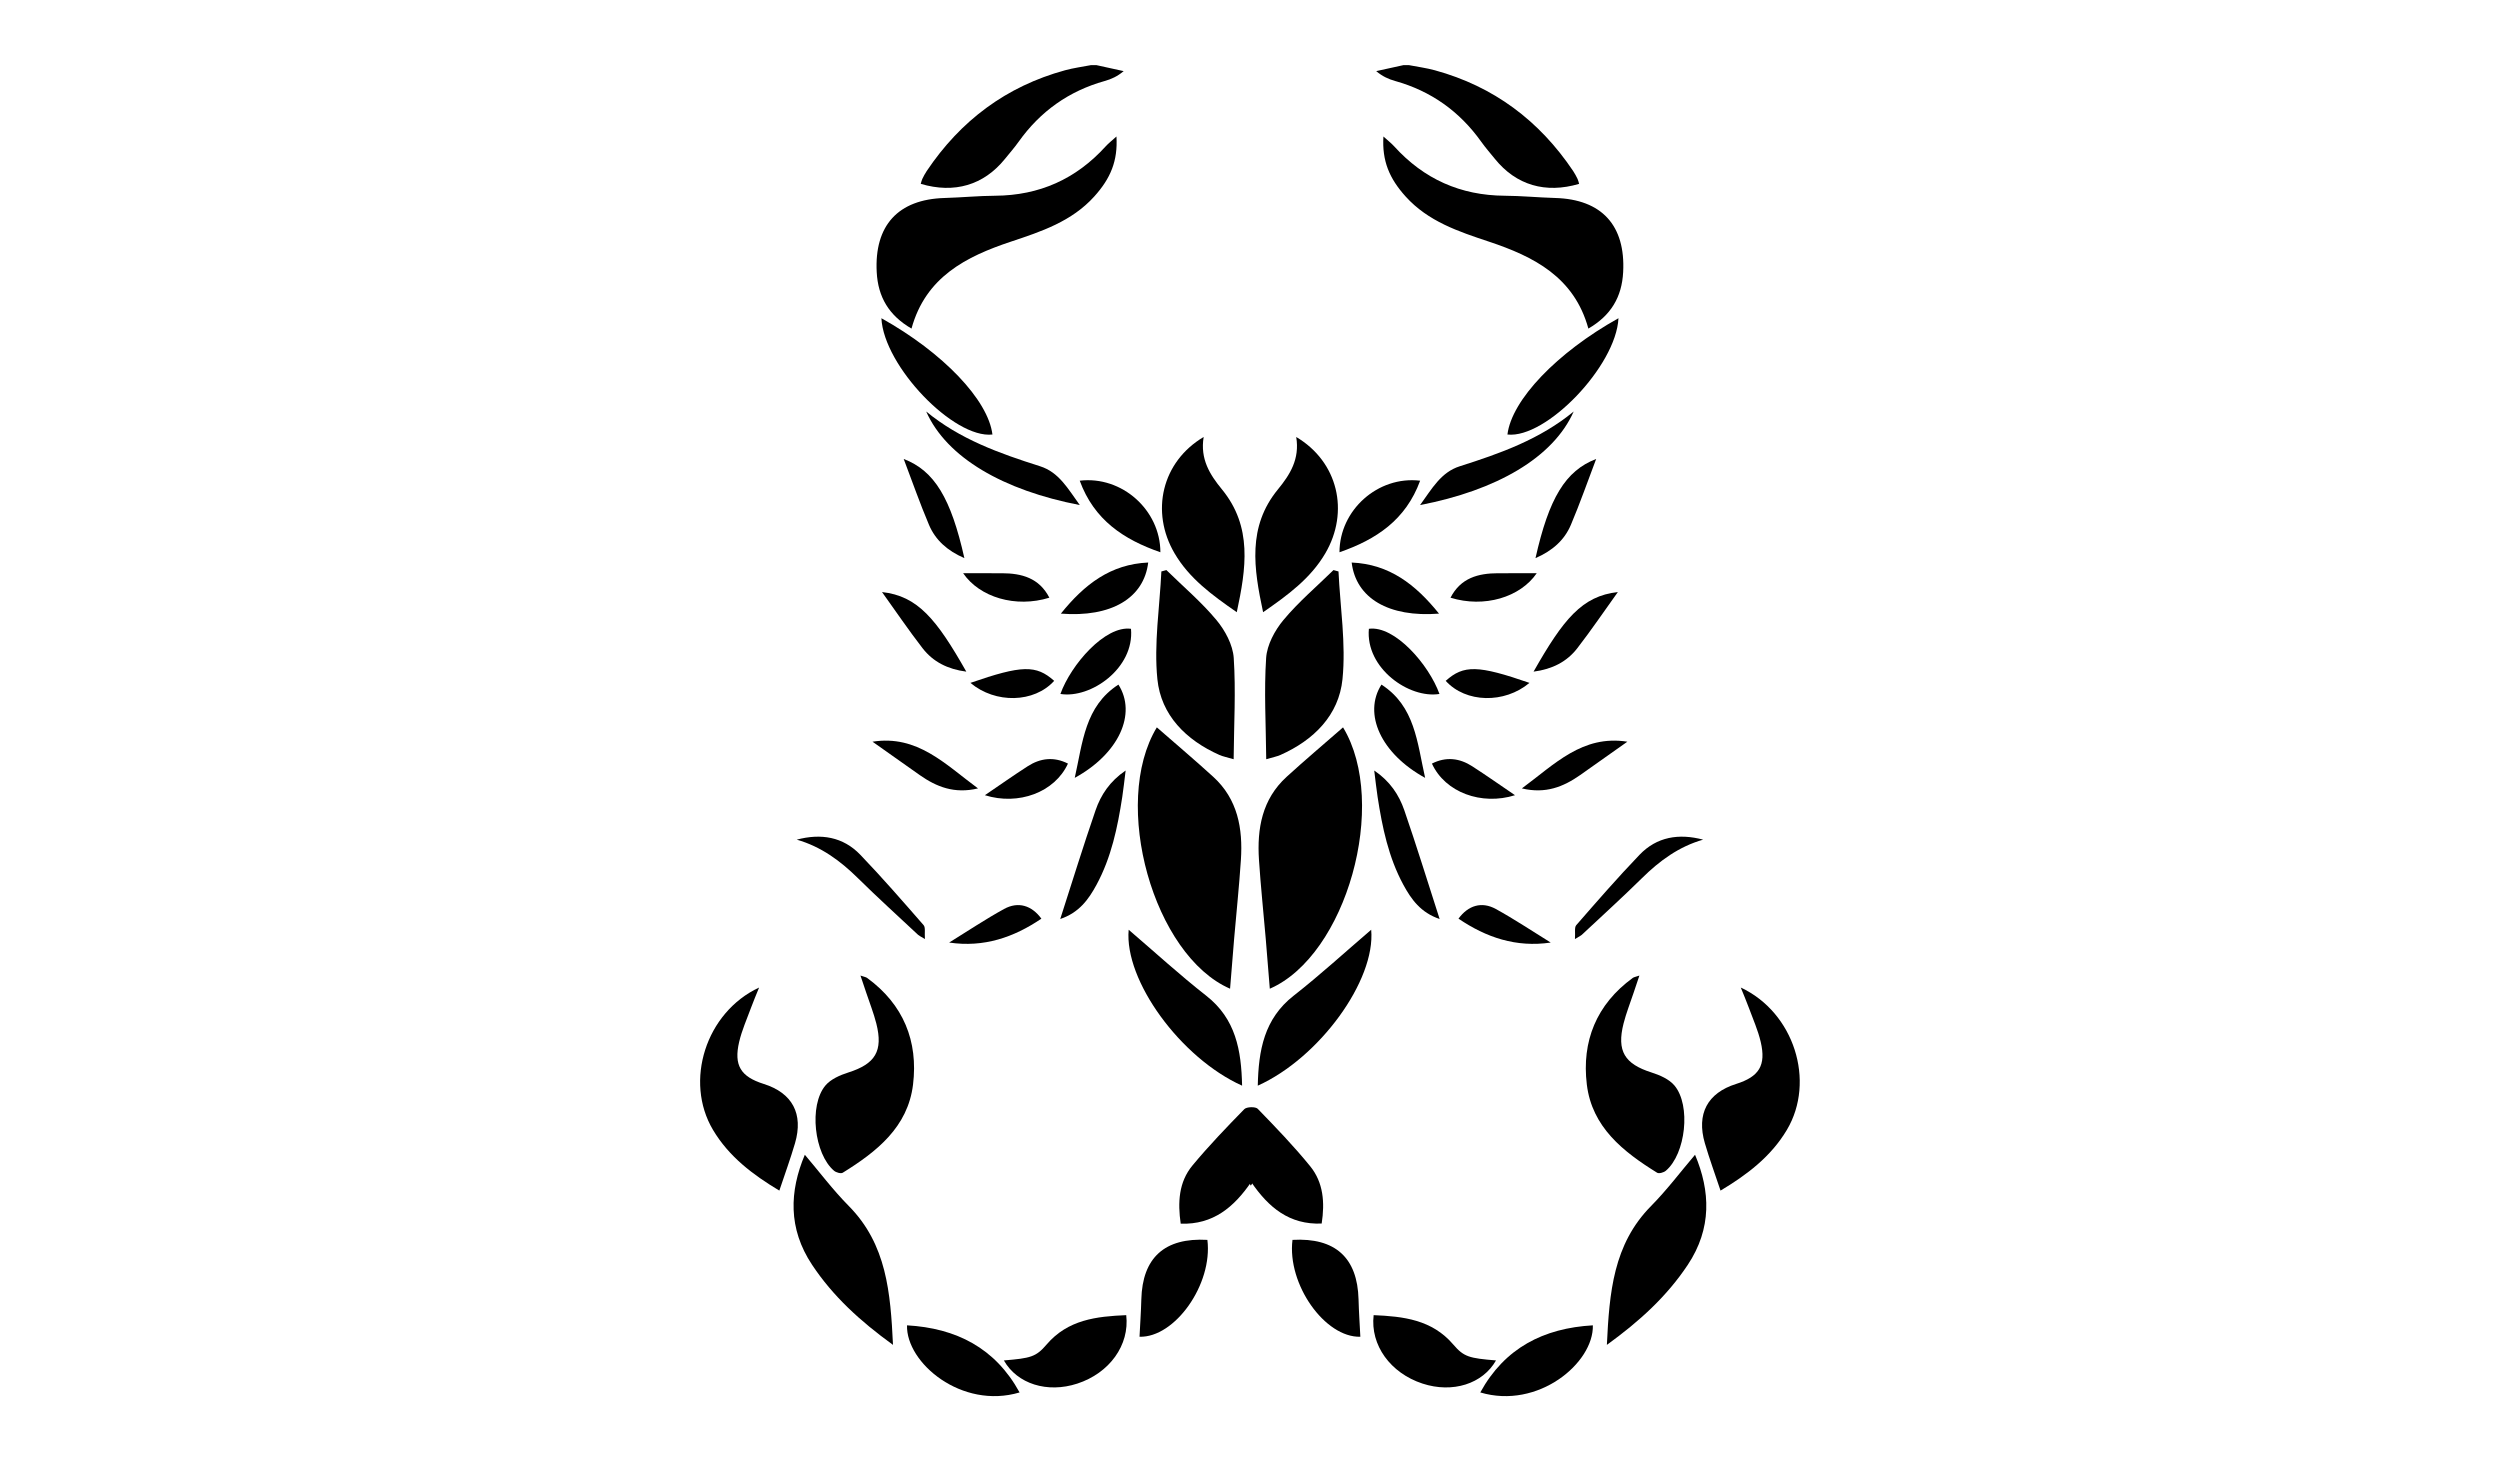 <?xml version="1.0" encoding="UTF-8" standalone="no"?>
<!-- Generator: Adobe Illustrator 16.0.0, SVG Export Plug-In . SVG Version: 6.00 Build 0)  -->

<svg
   version="1.1"
   id="Layer_1"
   x="0px"
   y="0px"
   width="960"
   height="560"
   viewBox="0 0 960 560"
   enable-background="new 0 0 960 560"
   xml:space="preserve"
   sodipodi:docname="skorpion_logo_black.svg"
   inkscape:export-filename="skorpion_logo_black.svg"
   inkscape:export-xdpi="96"
   inkscape:export-ydpi="96"
   xmlns:inkscape="http://www.inkscape.org/namespaces/inkscape"
   xmlns:sodipodi="http://sodipodi.sourceforge.net/DTD/sodipodi-0.dtd"
   xmlns="http://www.w3.org/2000/svg"
   xmlns:svg="http://www.w3.org/2000/svg"><defs
   id="defs121" /><sodipodi:namedview
   id="namedview119"
   pagecolor="#ffffff"
   bordercolor="#000000"
   borderopacity="0.25"
   inkscape:showpageshadow="2"
   inkscape:pageopacity="0.0"
   inkscape:pagecheckerboard="0"
   inkscape:deskcolor="#d1d1d1"
   showgrid="false" />
<path
   fill-rule="evenodd"
   clip-rule="evenodd"
   d="m 540.966,25 c 3.342,0.65 6.742,1.09 10.017,1.986 22.573,6.18 40.117,19.323 53.104,38.685 0.644,0.96 1.188,1.994 1.695,3.034 0.287,0.588 0.403,1.26 0.598,1.895 -12.905,3.832 -24.175,0.494 -32.304,-9.547 -1.778,-2.196 -3.648,-4.328 -5.285,-6.625 -8.308,-11.658 -19.278,-19.474 -33.088,-23.335 -2.485,-0.695 -4.865,-1.764 -7.242,-3.78 3.502,-0.771 7.004,-1.542 10.506,-2.312 C 539.633,25 540.299,25 540.966,25 Z"
   id="path2"
   style="fill:#000000" /><path
   fill-rule="evenodd"
   clip-rule="evenodd"
   d="m 515.729,279.309 c 17.678,29.231 1.279,87.581 -28.123,100.357 -0.531,-6.558 -1.023,-12.899 -1.564,-19.236 -0.863,-10.087 -1.936,-20.16 -2.596,-30.259 -0.784,-11.998 1.199,-23.271 10.613,-31.864 6.978,-6.37 14.202,-12.469 21.67,-18.998 z"
   id="path4"
   style="fill:#000000" /><path
   fill-rule="evenodd"
   clip-rule="evenodd"
   d="m 609.936,126.178 c -5.438,-19.826 -20.998,-27.666 -38.154,-33.38 -11.736,-3.908 -23.344,-7.743 -32.004,-17.322 -6.3,-6.967 -9.106,-13.72 -8.546,-23.059 1.712,1.554 3.051,2.583 4.169,3.815 11.36,12.519 25.436,18.821 42.376,18.93 6.48,0.041 12.955,0.683 19.438,0.866 17.867,0.504 27.021,10.556 26.078,28.472 -0.503,9.555 -4.67,16.627 -13.357,21.678 z"
   id="path6"
   style="fill:#000000" /><path
   fill-rule="evenodd"
   clip-rule="evenodd"
   d="m 486.231,291.543 c -0.121,-13.471 -0.872,-26.228 -0.034,-38.879 0.333,-5.028 3.303,-10.558 6.633,-14.561 5.768,-6.932 12.753,-12.851 19.228,-19.195 0.642,0.177 1.283,0.354 1.925,0.53 0.659,13.801 2.899,27.761 1.535,41.359 -1.387,13.817 -10.991,23.397 -23.828,29.107 -1.316,0.585 -2.775,0.846 -5.459,1.639 z"
   id="path8"
   style="fill:#000000" /><path
   fill-rule="evenodd"
   clip-rule="evenodd"
   d="m 629.529,374.616 c -0.903,2.686 -1.569,4.65 -2.225,6.62 -1.308,3.932 -2.854,7.804 -3.865,11.811 -2.667,10.582 0.411,15.499 10.747,18.784 3.176,1.01 6.75,2.562 8.797,4.995 6.435,7.65 4.31,26.325 -3.312,32.747 -0.801,0.675 -2.629,1.194 -3.341,0.753 -13.024,-8.063 -25.005,-17.504 -26.988,-33.863 -2.018,-16.632 3.685,-30.766 17.621,-40.931 0.466,-0.34 1.125,-0.414 2.566,-0.916 z"
   id="path10"
   style="fill:#000000" /><path
   fill-rule="evenodd"
   clip-rule="evenodd"
   d="m 507.524,469.844 c -12.387,0.509 -20.356,-6.126 -27.068,-15.947 -6.557,9.591 -14.592,16.434 -27.065,15.996 -1.171,-8.145 -0.787,-15.961 4.521,-22.359 6.249,-7.53 13.053,-14.616 19.899,-21.618 0.906,-0.926 4.306,-1.016 5.156,-0.139 6.938,7.145 13.874,14.343 20.148,22.063 5.078,6.247 5.658,13.914 4.409,22.004 z m -27.073,-18.689 c 3.666,-7.944 3.406,-14.89 -0.049,-22.56 -3.315,7.732 -3.749,14.725 0.049,22.56 z"
   id="path12"
   style="fill:#000000" /><path
   fill-rule="evenodd"
   clip-rule="evenodd"
   d="m 668.457,379.218 c 20.486,9.563 28.803,35.98 17.709,54.648 -6.118,10.295 -15.338,17.249 -25.482,23.326 -2.1,-6.302 -4.257,-12.183 -6.014,-18.181 -3.309,-11.298 1.011,-19.316 12.006,-22.779 8.834,-2.781 11.552,-7.097 9.438,-16.146 -1.047,-4.483 -2.968,-8.767 -4.561,-13.117 -0.89,-2.433 -1.917,-4.816 -3.096,-7.751 z"
   id="path14"
   style="fill:#000000" /><path
   fill-rule="evenodd"
   clip-rule="evenodd"
   d="m 650.896,443.425 c 5.883,13.961 6.503,28.276 -2.772,42.243 -8.033,12.096 -18.45,21.618 -31.085,30.766 0.961,-20.077 2.43,-38.609 16.977,-53.332 6.143,-6.219 11.436,-13.278 16.88,-19.677 z"
   id="path16"
   style="fill:#000000" /><path
   fill-rule="evenodd"
   clip-rule="evenodd"
   d="m 497.746,167.802 c 16.038,9.49 20.562,28.683 11.15,44.716 -5.635,9.599 -14.336,15.968 -23.866,22.569 -3.588,-16.784 -6.098,-32.779 5.703,-47.176 4.633,-5.652 8.42,-11.63 7.013,-20.109 z"
   id="path18"
   style="fill:#000000" /><path
   fill-rule="evenodd"
   clip-rule="evenodd"
   d="m 482.985,416.896 c 0.289,-13.579 2.429,-25.665 13.79,-34.555 10.163,-7.952 19.701,-16.705 29.764,-25.317 1.747,19.449 -19.905,49.224 -43.554,59.872 z"
   id="path20"
   style="fill:#000000" /><path
   fill-rule="evenodd"
   clip-rule="evenodd"
   d="m 527.479,505.016 c 11.422,0.486 22.404,1.71 30.593,11.295 4.077,4.773 6.124,5.237 16.394,6.095 -5.119,9.02 -16.674,12.665 -28.204,8.897 -12.326,-4.028 -20.126,-14.758 -18.783,-26.287 z"
   id="path22"
   style="fill:#000000" /><path
   fill-rule="evenodd"
   clip-rule="evenodd"
   d="m 496.316,476.112 c 16.436,-0.935 24.953,6.863 25.365,22.86 0.123,4.783 0.458,9.561 0.695,14.34 -13.578,0.394 -28.181,-20.15 -26.06,-37.2 z"
   id="path24"
   style="fill:#000000" /><path
   fill-rule="evenodd"
   clip-rule="evenodd"
   d="m 621.493,122.196 c -0.904,18.349 -27.794,46.317 -42.637,44.659 1.633,-13.286 18.993,-31.469 42.637,-44.659 z"
   id="path26"
   style="fill:#000000" /><path
   fill-rule="evenodd"
   clip-rule="evenodd"
   d="m 611.657,508.928 c 0.392,14.408 -21.016,32.393 -43.227,25.772 9.366,-17.091 24.331,-24.691 43.227,-25.772 z"
   id="path28"
   style="fill:#000000" /><path
   fill-rule="evenodd"
   clip-rule="evenodd"
   d="m 604.297,158.013 c -7.867,17.771 -29.726,30.294 -58.987,35.931 4.594,-6.326 8.011,-12.606 15.252,-14.901 15.559,-4.933 30.835,-10.377 43.735,-21.03 z"
   id="path30"
   style="fill:#000000" /><path
   fill-rule="evenodd"
   clip-rule="evenodd"
   d="m 552.819,352.896 c -7.251,-2.439 -10.893,-7.529 -13.935,-13.152 -5.692,-10.523 -8.092,-22.041 -9.883,-33.719 -0.476,-3.098 -0.799,-6.219 -1.296,-10.148 6.079,4.13 9.513,9.364 11.551,15.271 4.686,13.582 8.911,27.324 13.563,41.748 z"
   id="path32"
   style="fill:#000000" /><path
   fill-rule="evenodd"
   clip-rule="evenodd"
   d="m 545.334,184.584 c -5.526,15.109 -16.91,22.603 -30.972,27.482 0.015,-16.157 14.718,-29.406 30.972,-27.482 z"
   id="path34"
   style="fill:#000000" /><path
   fill-rule="evenodd"
   clip-rule="evenodd"
   d="m 604.779,360.595 c 0.187,-2.439 -0.281,-4.435 0.504,-5.336 7.96,-9.13 15.914,-18.281 24.297,-27.019 6.651,-6.934 15.115,-8.282 24.426,-5.816 -9.321,2.658 -16.732,8.116 -23.489,14.778 -7.542,7.436 -15.399,14.551 -23.132,21.792 -0.345,0.322 -0.816,0.511 -2.606,1.601 z"
   id="path36"
   style="fill:#000000" /><path
   fill-rule="evenodd"
   clip-rule="evenodd"
   d="m 547.25,298.698 c -16.91,-9.241 -23.929,-24.575 -16.774,-35.813 12.904,8.33 13.702,22.154 16.774,35.813 z"
   id="path38"
   style="fill:#000000" /><path
   fill-rule="evenodd"
   clip-rule="evenodd"
   d="m 552.752,266.479 c -11.636,1.898 -28.478,-9.895 -27.102,-25.021 9.959,-1.355 23.095,13.828 27.102,25.021 z"
   id="path40"
   style="fill:#000000" /><path
   fill-rule="evenodd"
   clip-rule="evenodd"
   d="m 552.579,235.634 c -19.347,1.516 -31.896,-5.937 -33.538,-19.621 14.448,0.628 24.484,8.379 33.538,19.621 z"
   id="path42"
   style="fill:#000000" /><path
   fill-rule="evenodd"
   clip-rule="evenodd"
   d="m 588.887,257.91 c 11.458,-20.188 18.646,-29.043 32.372,-30.561 -5.195,7.24 -10.167,14.578 -15.578,21.575 -4.002,5.176 -9.575,8.047 -16.794,8.986 z"
   id="path44"
   style="fill:#000000" /><path
   fill-rule="evenodd"
   clip-rule="evenodd"
   d="m 589.631,214.32 c 5.154,-22.997 11.486,-33.555 23.296,-38.077 -3.25,8.549 -6.208,17.042 -9.711,25.303 -2.477,5.841 -7.029,9.936 -13.585,12.774 z"
   id="path46"
   style="fill:#000000" /><path
   fill-rule="evenodd"
   clip-rule="evenodd"
   d="m 624.907,284.809 c -6.314,4.467 -12.212,8.667 -18.14,12.823 -6.446,4.519 -13.327,7.284 -22.369,5.113 12.6,-9.279 23.259,-20.653 40.509,-17.936 z"
   id="path48"
   style="fill:#000000" /><path
   fill-rule="evenodd"
   clip-rule="evenodd"
   d="m 595.473,361.943 c -13.338,1.966 -24.804,-1.993 -35.414,-9.175 3.711,-5.083 8.887,-6.709 14.325,-3.721 7.214,3.965 14.076,8.568 21.089,12.896 z"
   id="path50"
   style="fill:#000000" /><path
   fill-rule="evenodd"
   clip-rule="evenodd"
   d="m 549.859,293.219 c 5.406,-2.736 10.594,-2.118 15.497,1.047 5.607,3.62 11.066,7.469 16.403,11.092 -12.862,4.05 -26.838,-1.077 -31.9,-12.139 z"
   id="path52"
   style="fill:#000000" /><path
   fill-rule="evenodd"
   clip-rule="evenodd"
   d="m 590.099,220.12 c -6.323,9.235 -20.136,13.418 -33.1,9.395 3.905,-7.586 10.612,-9.375 18.251,-9.393 5.068,-0.012 10.137,-0.002 14.849,-0.002 z"
   id="path54"
   style="fill:#000000" /><path
   fill-rule="evenodd"
   clip-rule="evenodd"
   d="m 587.317,262.225 c -9.64,8.08 -24.498,7.718 -32.167,-0.783 6.956,-6.188 12.377,-6.055 32.167,0.783 z"
   id="path56"
   style="fill:#000000" /><path
   fill-rule="evenodd"
   clip-rule="evenodd"
   fill="#ffffff"
   d="m 480.451,451.155 c -3.798,-7.835 -3.364,-14.828 -0.049,-22.56 3.455,7.671 3.715,14.616 0.049,22.56 z"
   id="path58"
   style="fill:#000000" /><path
   fill-rule="evenodd"
   clip-rule="evenodd"
   d="m 418.985,25 c -3.342,0.65 -6.742,1.09 -10.017,1.986 -22.573,6.18 -40.117,19.323 -53.104,38.685 -0.644,0.96 -1.188,1.994 -1.695,3.034 -0.287,0.588 -0.403,1.26 -0.598,1.895 12.905,3.832 24.175,0.494 32.304,-9.547 1.778,-2.196 3.648,-4.328 5.285,-6.625 8.308,-11.658 19.278,-19.474 33.088,-23.335 2.485,-0.695 4.865,-1.764 7.242,-3.78 -3.502,-0.771 -7.004,-1.542 -10.506,-2.312 C 420.318,25 419.652,25 418.985,25 Z"
   id="path60"
   style="fill:#000000" /><path
   fill-rule="evenodd"
   clip-rule="evenodd"
   d="m 444.223,279.309 c -17.678,29.231 -1.279,87.581 28.123,100.357 0.531,-6.558 1.023,-12.899 1.564,-19.236 0.863,-10.087 1.936,-20.16 2.596,-30.259 0.784,-11.998 -1.199,-23.271 -10.613,-31.864 -6.979,-6.37 -14.203,-12.469 -21.67,-18.998 z"
   id="path62"
   style="fill:#000000" /><path
   fill-rule="evenodd"
   clip-rule="evenodd"
   d="m 350.016,126.178 c 5.438,-19.826 20.998,-27.666 38.154,-33.38 11.736,-3.908 23.344,-7.743 32.004,-17.322 6.3,-6.967 9.106,-13.72 8.546,-23.059 -1.712,1.554 -3.051,2.583 -4.169,3.815 -11.36,12.519 -25.436,18.821 -42.376,18.93 -6.48,0.041 -12.955,0.683 -19.438,0.866 -17.867,0.504 -27.021,10.556 -26.078,28.472 0.502,9.555 4.669,16.627 13.357,21.678 z"
   id="path64"
   style="fill:#000000" /><path
   fill-rule="evenodd"
   clip-rule="evenodd"
   d="m 473.72,291.543 c 0.121,-13.471 0.872,-26.228 0.034,-38.879 -0.333,-5.028 -3.303,-10.558 -6.633,-14.561 -5.768,-6.932 -12.753,-12.851 -19.228,-19.195 -0.642,0.177 -1.283,0.354 -1.925,0.53 -0.659,13.801 -2.899,27.761 -1.535,41.359 1.387,13.818 10.991,23.397 23.828,29.107 1.316,0.585 2.775,0.846 5.459,1.639 z"
   id="path66"
   style="fill:#000000" /><path
   fill-rule="evenodd"
   clip-rule="evenodd"
   d="m 330.422,374.616 c 0.903,2.686 1.569,4.65 2.225,6.62 1.308,3.932 2.854,7.804 3.865,11.811 2.667,10.582 -0.411,15.499 -10.747,18.784 -3.176,1.01 -6.75,2.562 -8.797,4.995 -6.435,7.65 -4.31,26.325 3.312,32.747 0.801,0.675 2.629,1.194 3.341,0.753 13.024,-8.063 25.005,-17.504 26.988,-33.863 2.018,-16.632 -3.685,-30.766 -17.621,-40.931 -0.466,-0.34 -1.125,-0.414 -2.566,-0.916 z"
   id="path68"
   style="fill:#000000" /><path
   fill-rule="evenodd"
   clip-rule="evenodd"
   d="m 291.494,379.218 c -20.486,9.563 -28.803,35.98 -17.709,54.648 6.118,10.295 15.338,17.249 25.482,23.326 2.1,-6.302 4.257,-12.183 6.014,-18.181 3.309,-11.298 -1.011,-19.316 -12.006,-22.779 -8.834,-2.781 -11.552,-7.097 -9.438,-16.146 1.047,-4.483 2.968,-8.767 4.561,-13.117 0.89,-2.433 1.917,-4.816 3.096,-7.751 z"
   id="path70"
   style="fill:#000000" /><path
   fill-rule="evenodd"
   clip-rule="evenodd"
   d="m 309.055,443.425 c -5.883,13.961 -6.503,28.276 2.772,42.243 8.033,12.096 18.45,21.618 31.085,30.766 -0.961,-20.077 -2.43,-38.609 -16.977,-53.332 -6.143,-6.219 -11.436,-13.278 -16.88,-19.677 z"
   id="path72"
   style="fill:#000000" /><path
   fill-rule="evenodd"
   clip-rule="evenodd"
   d="m 462.205,167.802 c -16.038,9.49 -20.562,28.683 -11.15,44.716 5.635,9.599 14.336,15.968 23.866,22.569 3.588,-16.784 6.098,-32.779 -5.703,-47.176 -4.633,-5.652 -8.42,-11.63 -7.013,-20.109 z"
   id="path74"
   style="fill:#000000" /><path
   fill-rule="evenodd"
   clip-rule="evenodd"
   d="m 476.966,416.896 c -0.289,-13.579 -2.429,-25.665 -13.79,-34.555 -10.163,-7.952 -19.701,-16.705 -29.764,-25.317 -1.747,19.449 19.905,49.224 43.554,59.872 z"
   id="path76"
   style="fill:#000000" /><path
   fill-rule="evenodd"
   clip-rule="evenodd"
   d="m 432.473,505.016 c -11.422,0.486 -22.404,1.71 -30.593,11.295 -4.077,4.773 -6.124,5.237 -16.394,6.095 5.119,9.02 16.674,12.665 28.204,8.897 12.326,-4.028 20.125,-14.758 18.783,-26.287 z"
   id="path78"
   style="fill:#000000" /><path
   fill-rule="evenodd"
   clip-rule="evenodd"
   d="m 463.635,476.112 c -16.436,-0.935 -24.953,6.863 -25.365,22.86 -0.123,4.783 -0.458,9.561 -0.695,14.34 13.578,0.394 28.181,-20.15 26.06,-37.2 z"
   id="path80"
   style="fill:#000000" /><path
   fill-rule="evenodd"
   clip-rule="evenodd"
   d="m 338.458,122.196 c 0.904,18.349 27.794,46.317 42.637,44.659 -1.633,-13.286 -18.992,-31.469 -42.637,-44.659 z"
   id="path82"
   style="fill:#000000" /><path
   fill-rule="evenodd"
   clip-rule="evenodd"
   d="m 348.294,508.928 c -0.392,14.408 21.016,32.393 43.227,25.772 -9.366,-17.091 -24.331,-24.691 -43.227,-25.772 z"
   id="path84"
   style="fill:#000000" /><path
   fill-rule="evenodd"
   clip-rule="evenodd"
   d="m 355.654,158.013 c 7.867,17.771 29.726,30.294 58.987,35.931 -4.594,-6.326 -8.011,-12.606 -15.252,-14.901 -15.559,-4.933 -30.835,-10.377 -43.735,-21.03 z"
   id="path86"
   style="fill:#000000" /><path
   fill-rule="evenodd"
   clip-rule="evenodd"
   d="m 407.132,352.896 c 7.251,-2.439 10.893,-7.529 13.935,-13.152 5.692,-10.523 8.092,-22.041 9.883,-33.719 0.476,-3.098 0.799,-6.219 1.296,-10.148 -6.079,4.13 -9.513,9.364 -11.551,15.271 -4.686,13.582 -8.911,27.324 -13.563,41.748 z"
   id="path88"
   style="fill:#000000" /><path
   fill-rule="evenodd"
   clip-rule="evenodd"
   d="m 414.617,184.584 c 5.526,15.109 16.91,22.603 30.972,27.482 -0.015,-16.157 -14.718,-29.406 -30.972,-27.482 z"
   id="path90"
   style="fill:#000000" /><path
   fill-rule="evenodd"
   clip-rule="evenodd"
   d="m 355.172,360.595 c -0.187,-2.439 0.281,-4.435 -0.504,-5.336 -7.96,-9.13 -15.914,-18.281 -24.297,-27.019 -6.651,-6.934 -15.115,-8.282 -24.426,-5.816 9.321,2.658 16.732,8.116 23.489,14.778 7.542,7.436 15.399,14.551 23.132,21.792 0.345,0.322 0.816,0.511 2.606,1.601 z"
   id="path92"
   style="fill:#000000" /><path
   fill-rule="evenodd"
   clip-rule="evenodd"
   d="m 412.701,298.698 c 16.91,-9.241 23.929,-24.575 16.774,-35.813 -12.904,8.33 -13.702,22.154 -16.774,35.813 z"
   id="path94"
   style="fill:#000000" /><path
   fill-rule="evenodd"
   clip-rule="evenodd"
   d="m 407.199,266.479 c 11.636,1.898 28.478,-9.895 27.102,-25.021 -9.959,-1.355 -23.095,13.828 -27.102,25.021 z"
   id="path96"
   style="fill:#000000" /><path
   fill-rule="evenodd"
   clip-rule="evenodd"
   d="m 407.372,235.634 c 19.347,1.516 31.896,-5.937 33.538,-19.621 -14.448,0.628 -24.484,8.379 -33.538,19.621 z"
   id="path98"
   style="fill:#000000" /><path
   fill-rule="evenodd"
   clip-rule="evenodd"
   d="m 371.064,257.91 c -11.458,-20.188 -18.646,-29.043 -32.372,-30.561 5.195,7.24 10.167,14.578 15.578,21.575 4.002,5.176 9.575,8.047 16.794,8.986 z"
   id="path100"
   style="fill:#000000" /><path
   fill-rule="evenodd"
   clip-rule="evenodd"
   d="m 370.32,214.32 c -5.154,-22.997 -11.486,-33.555 -23.296,-38.077 3.25,8.549 6.208,17.042 9.711,25.303 2.477,5.841 7.03,9.936 13.585,12.774 z"
   id="path102"
   style="fill:#000000" /><path
   fill-rule="evenodd"
   clip-rule="evenodd"
   d="m 335.044,284.809 c 6.314,4.467 12.212,8.667 18.14,12.823 6.446,4.519 13.327,7.284 22.369,5.113 -12.6,-9.279 -23.259,-20.653 -40.509,-17.936 z"
   id="path104"
   style="fill:#000000" /><path
   fill-rule="evenodd"
   clip-rule="evenodd"
   d="m 364.479,361.943 c 13.338,1.966 24.804,-1.993 35.414,-9.175 -3.711,-5.083 -8.887,-6.709 -14.325,-3.721 -7.214,3.965 -14.077,8.568 -21.089,12.896 z"
   id="path106"
   style="fill:#000000" /><path
   fill-rule="evenodd"
   clip-rule="evenodd"
   d="m 410.092,293.219 c -5.406,-2.736 -10.594,-2.118 -15.497,1.047 -5.607,3.62 -11.066,7.469 -16.403,11.092 12.862,4.05 26.838,-1.077 31.9,-12.139 z"
   id="path108"
   style="fill:#000000" /><path
   fill-rule="evenodd"
   clip-rule="evenodd"
   d="m 369.853,220.12 c 6.323,9.235 20.136,13.418 33.1,9.395 -3.905,-7.586 -10.612,-9.375 -18.251,-9.393 -5.069,-0.012 -10.138,-0.002 -14.849,-0.002 z"
   id="path110"
   style="fill:#000000" /><path
   fill-rule="evenodd"
   clip-rule="evenodd"
   d="m 372.634,262.225 c 9.64,8.08 24.498,7.718 32.167,-0.783 -6.956,-6.188 -12.377,-6.055 -32.167,0.783 z"
   id="path112"
   style="fill:#000000" /><path
   fill-rule="evenodd"
   clip-rule="evenodd"
   fill="#ffffff"
   d="m 480.316,455.28 c 7.153,-9.962 6.336,-18.854 0.092,-28.685 -6.507,9.754 -6.997,18.584 -0.092,28.685 z"
   id="path114"
   style="fill:#000000;stroke-width:1.548" />
</svg>
